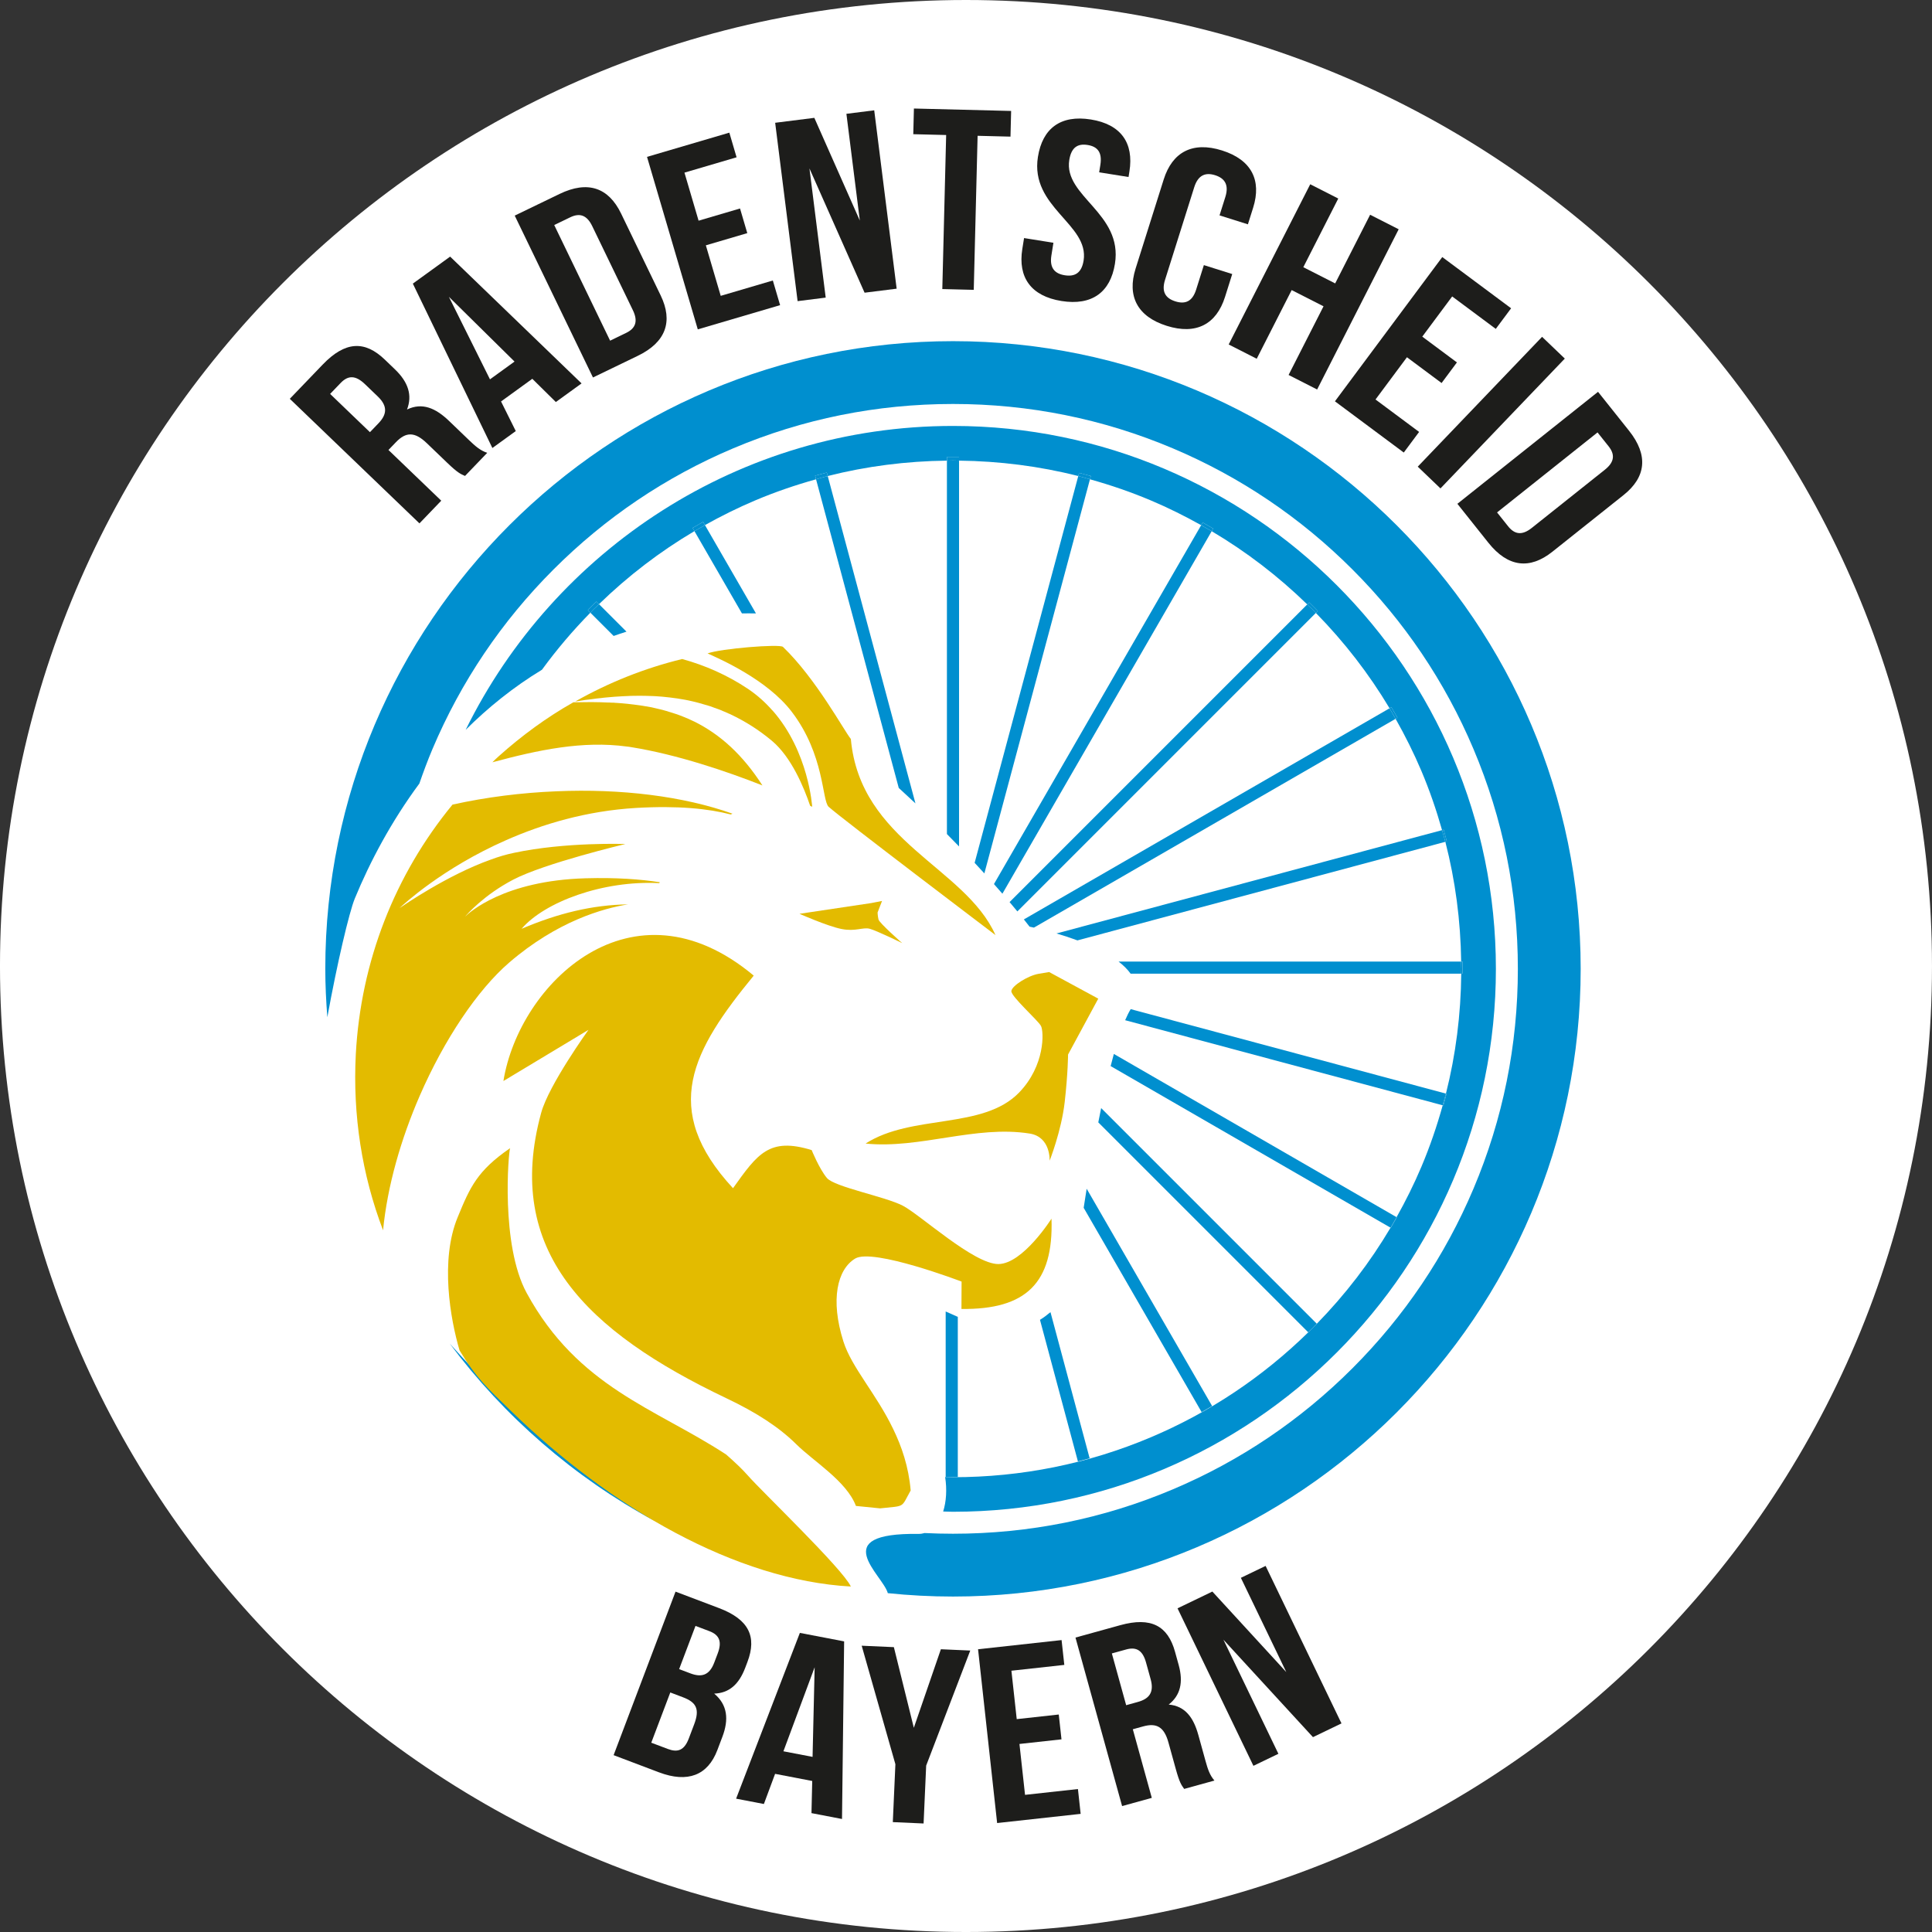 <?xml version="1.0" encoding="utf-8"?>
<!-- Generator: Adobe Illustrator 16.0.0, SVG Export Plug-In . SVG Version: 6.00 Build 0)  -->
<!DOCTYPE svg PUBLIC "-//W3C//DTD SVG 1.1//EN" "http://www.w3.org/Graphics/SVG/1.1/DTD/svg11.dtd">
<svg version="1.1" id="Ebene_1" xmlns="http://www.w3.org/2000/svg" xmlns:xlink="http://www.w3.org/1999/xlink" x="0px" y="0px"
	 width="708.66px" height="708.66px" viewBox="0 0 708.66 708.66" enable-background="new 0 0 708.66 708.66" xml:space="preserve">
<rect x="0" y="0" width="708.66" height="708.66" fill="#333333" stroke="none"/>
<g>
	<defs>
		<rect id="SVGID_1_" width="708.661" height="708.661"/>
	</defs>
	<clipPath id="SVGID_2_">
		<use xlink:href="#SVGID_1_"  overflow="visible"/>
	</clipPath>
	<path clip-path="url(#SVGID_2_)" fill="#FFFFFF" d="M354.331,708.661c195.69,0,354.325-158.639,354.325-354.326
		C708.656,158.641,550.021,0,354.331,0C158.638,0-0.003,158.641-0.003,354.335C-0.003,550.022,158.638,708.661,354.331,708.661"/>
</g>
<g>
	<path fill="#008FCF" d="M164.976,492.849c19.919,26.674,45.471,48.907,74.881,64.912
		C215.204,541.607,188.872,519.572,164.976,492.849"/>
	<path fill="#008FCF" d="M349.557,125.138c-126.956,0-230.239,103.284-230.239,230.238c0,5.979,0.302,11.886,0.75,17.751
		c3.564-19.643,8.017-38.547,10.072-43.541c5.591-13.567,13.373-28.234,23.678-42.174c1.48-4.264,3.054-8.505,4.823-12.688
		c10.437-24.673,25.375-46.833,44.403-65.858c19.026-19.028,41.187-33.969,65.859-44.403c25.546-10.806,52.683-16.286,80.653-16.286
		c27.97,0,55.105,5.479,80.652,16.286c24.675,10.434,46.83,25.375,65.858,44.403c19.027,19.025,33.966,41.185,44.402,65.858
		c10.808,25.546,16.286,52.683,16.286,80.652c0,27.971-5.479,55.106-16.286,80.652c-10.437,24.675-25.375,46.833-44.402,65.86
		c-19.028,19.028-41.184,33.968-65.858,44.403c-25.547,10.806-52.683,16.285-80.652,16.285c-3.488,0-6.959-0.086-10.42-0.256
		c-0.688,0.195-1.402,0.327-2.165,0.315c-34.086-0.469-13.049,15.1-11.325,21.737c7.861,0.815,15.837,1.242,23.91,1.242
		c126.953,0,230.239-103.284,230.239-230.24C579.796,228.422,476.51,125.138,349.557,125.138"/>
	<path fill="#008FCF" d="M548.697,355.376c0-109.806-89.335-199.14-199.141-199.14c-78.36,0-146.267,45.509-178.75,111.469
		c8.209-8.167,17.496-15.681,27.987-22.045c5.372-7.361,11.292-14.347,17.754-20.924l-0.934-0.934l3.146-3.146l0.952,0.954
		c10.658-10.354,22.365-19.315,35.008-26.789l-0.672-1.167l3.851-2.224l0.681,1.178c5.947-3.326,12.067-6.369,18.396-9.043
		c7.309-3.093,14.775-5.643,22.354-7.761l-0.354-1.322l4.298-1.151l0.34,1.275c14.206-3.603,28.83-5.469,43.719-5.643v-1.375h4.45
		v1.375c14.894,0.173,29.523,2.04,43.731,5.646l0.313-1.161l4.297,1.151l-0.322,1.208c7.57,2.117,15.034,4.667,22.338,7.757
		c6.347,2.683,12.484,5.736,18.447,9.073l0.566-0.981l3.854,2.226l-0.561,0.967c12.66,7.492,24.383,16.473,35.053,26.851
		l0.723-0.722l3.145,3.146l-0.709,0.708c10.439,10.637,19.484,22.332,27.034,34.97l0.678-0.392l2.222,3.854l-0.687,0.397
		c3.49,6.178,6.679,12.541,9.468,19.132c3.002,7.101,5.491,14.351,7.576,21.703l0.593-0.159l1.152,4.297l-0.538,0.145
		c3.674,14.267,5.595,28.957,5.803,43.917h0.477v4.448h-0.452c-0.138,14.982-2.003,29.697-5.611,43.99l0.204,0.056l-1.153,4.296
		l-0.237-0.063c-2.13,7.641-4.697,15.168-7.813,22.537c-2.693,6.365-5.758,12.519-9.105,18.5l0.098,0.056l-2.223,3.854l-0.088-0.051
		c-7.539,12.731-16.584,24.517-27.042,35.232l0.032,0.034l-1.363,1.36c-0.092,0.095-0.176,0.192-0.27,0.284
		c-0.093,0.093-0.192,0.18-0.282,0.271l-1.23,1.229l-0.029-0.028c-16.78,16.409-36.177,29.372-57.729,38.488
		c-22.989,9.726-47.412,14.656-72.581,14.656c-0.659,0-1.31-0.042-1.968-0.049h-0.714v-0.018c-0.068,0-0.134-0.006-0.201-0.006
		c0.709,4.56,0.424,9.029-0.729,12.651c1.207,0.024,2.399,0.094,3.612,0.094C459.362,554.519,548.697,465.184,548.697,355.376"/>
	<path fill="#008FCF" d="M351.781,310.476V168.963c-0.745-0.008-1.482-0.054-2.225-0.054c-0.744,0-1.481,0.046-2.226,0.054v136.968
		C348.871,307.482,350.352,308.996,351.781,310.476"/>
	<path fill="#008FCF" d="M351.781,168.963v-1.375h-4.45v1.375c0.744-0.008,1.481-0.054,2.226-0.054
		C350.299,168.91,351.036,168.956,351.781,168.963"/>
	<path fill="#008FCF" d="M335.787,294.685l-32.175-120.079c-1.438,0.366-2.856,0.798-4.284,1.196l30.334,113.215
		C331.771,290.93,333.807,292.818,335.787,294.685"/>
	<path fill="#008FCF" d="M303.271,173.331l-4.297,1.151l0.354,1.322c1.427-0.4,2.847-0.833,4.284-1.196L303.271,173.331
		L303.271,173.331z"/>
	<path fill="#008FCF" d="M277.284,225.003l-18.704-32.395c-1.294,0.726-2.583,1.459-3.858,2.212l17.421,30.176
		C273.833,224.963,275.562,224.988,277.284,225.003"/>
	<path fill="#008FCF" d="M257.898,191.431l-3.85,2.224l0.673,1.167c1.275-0.754,2.563-1.488,3.857-2.212L257.898,191.431
		L257.898,191.431z"/>
	<path fill="#008FCF" d="M229.795,231.692l-10.083-10.083c-0.665,0.645-1.354,1.258-2.009,1.916
		c-0.396,0.395-0.765,0.812-1.155,1.211l8.536,8.537C226.64,232.727,228.201,232.189,229.795,231.692"/>
	<path fill="#008FCF" d="M219.712,221.609l-0.952-0.952l-3.145,3.145l0.933,0.935c0.391-0.401,0.76-0.817,1.155-1.212
		C218.358,222.867,219.047,222.255,219.712,221.609"/>
	<path fill="#008FCF" d="M351.324,483.031l-4.449-1.981v60.729c0.241,0.003,0.477,0.013,0.716,0.018h3.733V483.031L351.324,483.031z
		"/>
	<path fill="#008FCF" d="M346.875,541.797h0.714c-0.237-0.005-0.475-0.015-0.714-0.018V541.797L346.875,541.797z"/>
	<path fill="#008FCF" d="M395.384,536.056l4.299-1.152l-14.365-53.61c-1.211,1.023-2.492,1.983-3.852,2.825L395.384,536.056
		L395.384,536.056z"/>
	<path fill="#008FCF" d="M440.757,517.957l3.851-2.225l-46.017-79.706c-0.376,2.35-0.742,4.685-1.097,6.998L440.757,517.957
		L440.757,517.957z"/>
	<path fill="#008FCF" d="M402.854,411.69l77.013,77.011c0.415-0.408,0.847-0.79,1.257-1.201l0.555-0.555
		c0.456-0.456,0.881-0.933,1.331-1.395l-79.104-79.105C403.55,408.171,403.201,409.915,402.854,411.69"/>
	<path fill="#008FCF" d="M483.042,485.585l-0.032-0.034c-0.45,0.462-0.875,0.939-1.331,1.395L483.042,485.585L483.042,485.585z"/>
	<path fill="#008FCF" d="M479.896,488.729l1.228-1.229c-0.41,0.411-0.842,0.793-1.257,1.199L479.896,488.729L479.896,488.729z"/>
	<path fill="#008FCF" d="M407.386,391.042l102.666,59.276c0.754-1.275,1.486-2.565,2.213-3.858l-103.704-59.875
		C408.167,388.016,407.775,389.511,407.386,391.042"/>
	<path fill="#008FCF" d="M510.14,450.369l2.223-3.854l-0.098-0.056c-0.727,1.293-1.459,2.582-2.213,3.858L510.14,450.369
		L510.14,450.369z"/>
	<path fill="#008FCF" d="M412.707,374.215l116.476,31.208c0.396-1.43,0.824-2.851,1.187-4.285l-115.631-30.983
		C414.058,371.275,413.381,372.64,412.707,374.215"/>
	<path fill="#008FCF" d="M529.423,405.486l1.15-4.296l-0.204-0.056c-0.364,1.438-0.79,2.86-1.187,4.288L529.423,405.486
		L529.423,405.486z"/>
	<path fill="#008FCF" d="M414.712,357.145H535.98c0.006-0.588,0.042-1.178,0.042-1.769c0-0.897-0.053-1.786-0.066-2.68h-125.67
		C412.068,354.067,413.573,355.552,414.712,357.145"/>
	<path fill="#008FCF" d="M535.98,357.145h0.45v-4.448h-0.471c0.01,0.894,0.063,1.783,0.063,2.68
		C536.022,355.967,535.986,356.557,535.98,357.145"/>
	<path fill="#008FCF" d="M395.207,344.938l134.946-36.158c-0.371-1.436-0.803-2.855-1.207-4.283l-141.433,37.897
		C389.892,343.095,392.516,343.941,395.207,344.938"/>
	<path fill="#008FCF" d="M530.691,308.635l-1.152-4.297l-0.593,0.159c0.404,1.426,0.836,2.847,1.207,4.282L530.691,308.635
		L530.691,308.635z"/>
	<path fill="#008FCF" d="M377.648,339.903c0,0,0.601,0.118,1.605,0.344l132.648-76.585c-0.73-1.293-1.453-2.587-2.213-3.859
		l-134.13,77.438C376.924,338.947,377.648,339.903,377.648,339.903"/>
	<path fill="#008FCF" d="M512.593,263.265l-2.226-3.854l-0.678,0.39c0.76,1.273,1.484,2.568,2.213,3.861L512.593,263.265
		L512.593,263.265z"/>
	<path fill="#008FCF" d="M373.176,334.313l109.479-109.48c-0.424-0.43-0.82-0.881-1.246-1.308c-0.624-0.625-1.279-1.208-1.912-1.824
		L370.313,330.885C371.399,332.166,372.323,333.281,373.176,334.313"/>
	<path fill="#008FCF" d="M482.655,224.833l0.709-0.708l-3.145-3.147l-0.723,0.724c0.633,0.615,1.288,1.197,1.912,1.822
		C481.839,223.953,482.235,224.401,482.655,224.833"/>
	<path fill="#008FCF" d="M367.681,327.812l76.764-132.961c-1.275-0.753-2.566-1.487-3.859-2.211L364.583,324.28
		C365.678,325.517,366.715,326.698,367.681,327.812"/>
	<path fill="#008FCF" d="M445.002,193.882l-3.851-2.224l-0.566,0.981c1.297,0.725,2.584,1.459,3.859,2.211L445.002,193.882
		L445.002,193.882z"/>
	<path fill="#008FCF" d="M361.064,320.367L399.8,175.808c-1.43-0.399-2.85-0.833-4.287-1.198l-38.015,141.881
		C358.741,317.828,359.927,319.119,361.064,320.367"/>
	<path fill="#008FCF" d="M400.122,174.6l-4.297-1.151l-0.313,1.161c1.438,0.365,2.857,0.799,4.287,1.198L400.122,174.6
		L400.122,174.6z"/>
	<path fill-rule="evenodd" clip-rule="evenodd" fill="#E3BB00" d="M259.535,239.678c4.535,2.038,21.808,9.576,30.817,21.323
		c12.147,15.838,11.115,32.64,13.593,34.93c4.408,4.035,61.198,47.057,61.198,47.057c-11.167-25.054-49.627-34.168-53.052-71.936
		c-2.393-2.863-12.718-22.078-24.91-33.785C285.972,236.155,264.371,237.882,259.535,239.678"/>
	<path fill-rule="evenodd" clip-rule="evenodd" fill="#E3BB00" d="M268.025,262.057c5.161,2.441,10.228,5.583,15.107,9.666
		c7.13,5.96,11.729,17.029,14.027,23.833l0.751,0.377c0,0-1.22-20.221-14.545-35.329h-0.047c-2.534-2.908-5.489-5.583-8.961-7.929
		c-7.507-5.019-15.717-8.632-24.115-10.933h-0.047c-13.698,3.331-26.883,8.586-39.223,15.577c0.095,0,0.143-0.045,0.234-0.045
		c0.376-0.048,0.705-0.096,1.08-0.142c1.597-0.281,3.144-0.518,4.691-0.658c1.174-0.186,2.299-0.326,3.472-0.423
		c0.704-0.094,1.407-0.185,2.112-0.234c1.924-0.187,3.799-0.328,5.677-0.422c2.156-0.14,4.269-0.187,6.38-0.187
		c1.454,0,2.908,0.047,4.363,0.095h0.142c1.031,0.045,2.064,0.092,3.049,0.186c0.234,0,0.423,0.047,0.657,0.047
		c0.47,0.049,0.891,0.095,1.36,0.141c1.079,0.095,2.111,0.234,3.145,0.375c0.375,0.049,0.702,0.097,1.078,0.141
		c0.938,0.141,1.876,0.331,2.816,0.471c0.937,0.188,1.923,0.374,2.859,0.61c0.846,0.185,1.736,0.422,2.581,0.657
		c1.033,0.281,2.019,0.563,3.05,0.889c0.705,0.188,1.407,0.423,2.065,0.705c0.798,0.28,1.547,0.562,2.345,0.844
		c0.142,0.049,0.328,0.141,0.47,0.189c0.093,0.046,0.14,0.046,0.234,0.092c0.046,0,0.094,0.049,0.141,0.095
		c0.797,0.282,1.595,0.657,2.394,1.031c0.14,0.048,0.327,0.096,0.468,0.189C267.885,262.012,267.978,262.012,268.025,262.057"/>
	<path fill-rule="evenodd" clip-rule="evenodd" fill="#E3BB00" d="M180.618,279.605c16.938-4.552,33.078-7.977,49.313-5.773
		c0.562,0.048,1.126,0.142,1.688,0.236c16.887,2.721,35.044,8.914,48.041,14.03c-7.271-11.309-15.482-18.676-24.865-23.365
		c-0.188-0.095-0.374-0.19-0.611-0.282c-1.171-0.563-2.392-1.127-3.657-1.598c-0.377-0.141-0.703-0.281-1.08-0.422
		c-0.376-0.14-0.749-0.28-1.126-0.421c-0.235-0.095-0.516-0.188-0.751-0.235c-0.188-0.047-0.376-0.14-0.563-0.187
		c-0.282-0.094-0.61-0.187-0.893-0.281c-0.328-0.094-0.609-0.187-0.938-0.282c-0.328-0.141-0.704-0.235-1.077-0.327
		c-0.705-0.235-1.41-0.376-2.113-0.563c-0.14,0-0.279-0.049-0.422-0.095c-0.891-0.235-1.735-0.423-2.627-0.611
		c-1.078-0.187-2.157-0.373-3.284-0.562c-0.984-0.142-2.018-0.282-3.049-0.423c-0.799-0.093-1.598-0.187-2.44-0.282
		c-1.267-0.141-2.535-0.234-3.847-0.328c-0.421,0-0.797-0.047-1.175-0.093h-0.187c-0.468,0-0.892,0-1.361-0.047h-0.515
		c-3.613-0.187-7.367-0.187-11.262-0.094h-1.498c-9.809,5.536-18.907,12.199-27.495,19.892
		C182.074,278.197,181.369,278.807,180.618,279.605"/>
	<path fill-rule="evenodd" clip-rule="evenodd" fill="#E3BB00" d="M319.523,331.253l-26.271,3.931c0,0,10.314,4.567,15.439,5.576
		c5.125,1.009,7.813-0.733,10.293-0.094c2.482,0.638,11.944,5.272,11.944,5.272s-8.38-7.364-8.69-8.661
		c-0.312-1.299-0.34-2.572-0.34-2.572l1.636-4.233L319.523,331.253L319.523,331.253z"/>
	<path fill-rule="evenodd" clip-rule="evenodd" fill="#E3BB00" d="M384.82,356.546l-3.862,0.65
		c-3.859,0.656-9.817,4.373-9.989,6.335c-0.17,1.958,9.78,10.731,10.868,12.8c1.087,2.071,1.541,14.542-8.053,24.44
		c-13.247,13.667-39.311,7.776-56.279,18.686c19.861,2.037,40.345-6.829,60.191-3.663c7.783,1.242,7.307,9.952,7.307,9.952
		s4.33-10.92,5.535-21.548c1.203-10.621,1.227-17.396,1.227-17.396l11.079-20.497L384.82,356.546L384.82,356.546z"/>
	<path fill-rule="evenodd" clip-rule="evenodd" fill="#E3BB00" d="M198.509,408.164c-13.855,50.631,16.594,80.267,67.921,104.71
		c11.072,5.258,19.377,10.65,25.758,16.983c6.335,6.24,18.344,13.466,21.77,22.521l8.865,0.892c9.43-1.032,7.548,0,11.215-6.569
		c-0.749-8.725-3.284-16.09-6.428-22.566c-6.286-13.042-15.2-22.474-18.25-32.09c-4.88-15.388-2.205-26.46,4.316-30.401
		c6.566-3.941,39.035,8.442,39.035,8.442l-0.048,10.041c23.646,0.283,33.826-9.477,33.028-33.122c0,0-10.46,16.563-19.472,16.654
		c-9.005,0.048-28.569-18.016-35.044-21.395c-6.476-3.378-25.054-6.848-27.869-10.18c-2.815-3.378-5.584-10.229-5.584-10.229
		c-15.575-4.785-19.845,1.362-28.853,13.982c-26.883-29.041-14.919-50.53,7.601-77.977c-44.666-37.345-86.046,2.958-91.817,38.661
		l31.201-18.767C215.854,377.755,201.309,397.938,198.509,408.164"/>
	<path fill-rule="evenodd" clip-rule="evenodd" fill="#E3BB00" d="M140.506,451.273c1.596-16.377,6.615-33.594,13.418-49.263
		c9.056-20.83,21.254-38.939,32.841-48.934c17.642-15.201,34.484-19.893,43.588-21.349c-12.998,0.188-25.618,3.237-39.036,8.962
		c8.446-9.852,29.84-17.828,50.483-16.75l0.235-0.328c-6.945-1.08-15.953-1.783-27.26-1.455
		c-29.935,0.845-42.694,12.621-44.195,14.075c0.845-0.985,6.989-7.976,17.64-13.559c11.543-6.052,41.193-13.09,41.193-13.09
		s-21.911-0.797-40.864,3.237c-2.769,0.563-5.63,1.408-8.539,2.487c-15.952,5.677-32.043,16.843-33.452,17.782
		c1.361-1.267,15.717-14.637,39.082-24.914c13.277-5.864,29.417-10.743,47.715-11.822c15.389-0.892,26.554,0.281,34.671,2.393
		c0.424-0.188,0.657-0.282,0.657-0.282c-18.017-6.427-40.959-9.243-64.653-8.211c-12.665,0.517-25.569,2.112-38.047,4.88
		c-21.208,25.805-33.64,57.565-35.47,91.534C129.341,409.047,132.765,430.959,140.506,451.273"/>
	<path fill-rule="evenodd" clip-rule="evenodd" fill="#E3BB00" d="M168.572,495.343c6.122,10.061,9.436,13.068,19.347,22.675
		c36.065,34.961,82.039,61.622,124.172,63.92c-3.049-6.568-32.831-35.025-37.803-40.749c-2.018-2.3-4.74-4.88-8.07-7.789h-0.048
		c-25.809-16.837-54.126-24.536-72.989-59.134c-9.6-17.607-6.682-51.575-6.072-53.122c-12.058,8.303-14.679,14.248-19.228,25.319
		C161.359,462.228,165.17,483.822,168.572,495.343"/>
	<path fill="#1D1D1B" d="M121.09,144.489l14.604,14.034l3.127-3.253c2.979-3.102,3.575-6.169-0.229-9.824l-4.689-4.504
		c-3.396-3.263-6.124-3.414-8.959-0.461L121.09,144.489L121.09,144.489z M170.57,174.575c-1.655-0.722-2.694-1.138-6.565-4.858
		l-7.475-7.179c-4.417-4.242-7.645-4.145-11.28-0.363l-2.763,2.875l19.364,18.602l-7.996,8.323l-47.557-45.692l12.065-12.558
		c8.287-8.624,15.451-8.872,22.785-1.821l3.735,3.589c4.892,4.7,6.413,9.507,4.413,14.714c5.563-2.659,10.473-0.562,15.431,4.205
		l7.336,7.049c2.311,2.219,4.083,3.775,6.649,4.641L170.57,174.575L170.57,174.575z"/>
	<path fill="#1D1D1B" d="M179.723,139.144l9.007-6.522l-24.07-23.744L179.723,139.144L179.723,139.144z M213.319,140.635
		l-9.432,6.831l-8.635-8.521l-11.469,8.31l5.403,10.859l-8.582,6.216l-29.175-60.299l13.683-9.907L213.319,140.635L213.319,140.635z
		"/>
	<path fill="#1D1D1B" d="M203.29,82.545l20.497,42.413l5.856-2.833c3.308-1.597,4.553-4.083,2.502-8.323l-14.922-30.876
		c-2.049-4.241-4.771-4.808-8.075-3.211L203.29,82.545L203.29,82.545z M188.801,79.084l16.437-7.942
		c10.387-5.023,17.989-2.313,22.58,7.186l14.513,30.026c4.59,9.503,1.991,17.142-8.397,22.164l-16.435,7.942L188.801,79.084
		L188.801,79.084z"/>
	<polygon fill="#1D1D1B" points="256.244,80.947 271.444,76.476 274.104,85.514 258.908,89.984 264.36,108.517 283.481,102.889 
		286.143,111.93 255.948,120.813 237.328,57.54 267.521,48.657 270.18,57.696 251.061,63.322 256.244,80.947 	"/>
	<polygon fill="#1D1D1B" points="296.907,61.776 302.87,109.162 292.562,110.458 284.333,45.034 298.699,43.226 315.386,80.908 
		310.462,41.747 320.663,40.462 328.894,105.888 317.129,107.365 296.907,61.776 	"/>
	<polygon fill="#1D1D1B" points="335.225,39.805 370.885,40.698 370.648,50.114 358.588,49.813 357.175,106.317 345.64,106.029 
		347.051,49.523 334.991,49.223 335.225,39.805 	"/>
	<path fill="#1D1D1B" d="M400.116,43.825c11.082,1.773,15.828,8.638,14.159,19.057l-0.325,2.045l-10.775-1.723l0.435-2.697
		c0.743-4.65-1.046-6.75-4.67-7.33c-3.627-0.579-5.981,0.857-6.725,5.507c-2.146,13.396,19.724,19.468,16.746,38.073
		c-1.667,10.419-8.421,15.444-19.609,13.654c-11.187-1.79-16.033-8.67-14.366-19.088l0.64-4l10.772,1.723l-0.744,4.65
		c-0.746,4.652,1.268,6.689,4.893,7.271c3.624,0.579,6.168-0.73,6.918-5.382c2.14-13.396-19.726-19.468-16.749-38.072
		C382.384,47.095,389.031,42.053,400.116,43.825"/>
	<path fill="#1D1D1B" d="M451.983,100.521l-2.632,8.354c-3.172,10.062-10.587,14.047-21.394,10.641
		c-10.807-3.407-14.595-10.922-11.423-20.985l10.312-32.704c3.169-10.062,10.584-14.046,21.391-10.641
		c10.805,3.406,14.593,10.922,11.421,20.985l-1.926,6.11l-10.405-3.28l2.125-6.738c1.415-4.493-0.246-6.893-3.748-7.996
		c-3.504-1.104-6.241-0.092-7.656,4.401l-10.704,33.961c-1.421,4.494,0.272,6.805,3.772,7.908c3.506,1.103,6.217,0.18,7.63-4.312
		l2.833-8.986L451.983,100.521L451.983,100.521z"/>
	<polygon fill="#1D1D1B" points="460.968,131.589 450.683,126.355 480.592,67.589 490.875,72.822 478.058,98.009 489.745,103.955 
		502.563,78.77 513.037,84.097 483.126,142.866 472.655,137.537 485.473,112.35 473.785,106.403 460.968,131.589 	"/>
	<polygon fill="#1D1D1B" points="521.692,123.479 534.401,132.936 528.776,140.495 516.068,131.037 504.54,146.532 520.531,158.431 
		514.906,165.991 489.655,147.203 529.028,94.291 554.276,113.08 548.652,120.638 532.66,108.738 521.692,123.479 	"/>
	<polygon fill="#1D1D1B" points="565.637,123.549 573.973,131.531 528.364,179.151 520.031,171.17 565.637,123.549 	"/>
	<path fill="#1D1D1B" d="M585.978,158.614l-36.852,29.343l4.053,5.088c2.286,2.872,4.984,3.54,8.672,0.605l26.828-21.363
		c3.685-2.934,3.638-5.714,1.354-8.586L585.978,158.614L585.978,158.614z M586.159,143.718l11.374,14.279
		c7.188,9.026,6.223,17.037-2.032,23.61l-26.095,20.775c-8.254,6.572-16.28,5.721-23.468-3.305l-11.371-14.279L586.159,143.718
		L586.159,143.718z"/>
	<path fill="#1D1D1B" d="M255.11,596.382l-6.003,15.854l4.132,1.561c3.939,1.491,6.926,0.86,8.74-3.938l1.268-3.342
		c1.622-4.285,0.703-6.788-3.043-8.206L255.11,596.382L255.11,596.382z M245.865,620.799l-6.978,18.426l6.051,2.288
		c3.557,1.349,6.029,0.62,7.716-3.839l1.98-5.225c2.108-5.569,0.739-8.047-4.063-9.865L245.865,620.799L245.865,620.799z
		 M274.172,609.574l-0.812,2.141c-2.336,6.172-5.942,9.309-11.395,9.502c4.92,4.116,5.411,9.495,3.011,15.833l-1.851,4.887
		c-3.506,9.254-10.861,12.149-21.429,8.147l-16.621-6.291l22.712-59.98l15.947,6.039
		C274.688,593.996,277.675,600.319,274.172,609.574"/>
	<path fill="#1D1D1B" d="M287.358,642.375l10.692,2.051l0.765-32.873L287.358,642.375L287.358,642.375z M308.851,667.209
		l-11.201-2.151l0.276-11.794l-13.621-2.613l-4.109,11.058l-10.191-1.955l23.386-60.805l16.241,3.114L308.851,667.209
		L308.851,667.209z"/>
	<polygon fill="#1D1D1B" points="328.431,647.118 316.068,603.65 327.874,604.175 335.194,633.756 345.115,604.945 355.892,605.424 
		339.721,647.621 338.774,668.856 327.485,668.354 328.431,647.118 	"/>
	<polygon fill="#1D1D1B" points="372.937,630.58 388.357,628.886 389.355,637.992 373.935,639.686 375.984,658.354 395.387,656.222 
		396.384,665.328 365.749,668.694 358.754,604.947 389.39,601.582 390.389,610.69 370.987,612.82 372.937,630.58 	"/>
	<path fill="#1D1D1B" d="M407.828,606.481l5.251,18.986l4.257-1.18c4.061-1.122,6.095-3.394,4.728-8.341l-1.686-6.096
		c-1.219-4.412-3.441-5.889-7.303-4.822L407.828,606.481L407.828,606.481z M434.367,656.179c-1.036-1.425-1.698-2.287-3.092-7.322
		l-2.688-9.714c-1.589-5.738-4.353-7.258-9.302-5.887l-3.766,1.04l6.964,25.167l-10.895,3.01l-17.1-61.811l16.438-4.545
		c11.288-3.119,17.436,0.218,20.074,9.753l1.344,4.856c1.759,6.36,0.63,11.139-3.661,14.511c6.008,0.524,9.084,4.715,10.869,11.159
		l2.639,9.537c0.831,3.003,1.539,5.183,3.265,7.178L434.367,656.179L434.367,656.179z"/>
	<polygon fill="#1D1D1B" points="448.76,601.45 468.918,643.293 459.754,647.706 431.92,589.936 444.695,583.784 471.814,613.326 
		455.155,578.747 464.227,574.377 492.058,632.147 481.597,637.186 448.76,601.45 	"/>
</g>
<g>
</g>
<g>
</g>
<g>
</g>
<g>
</g>
<g>
</g>
<g>
</g>
</svg>
